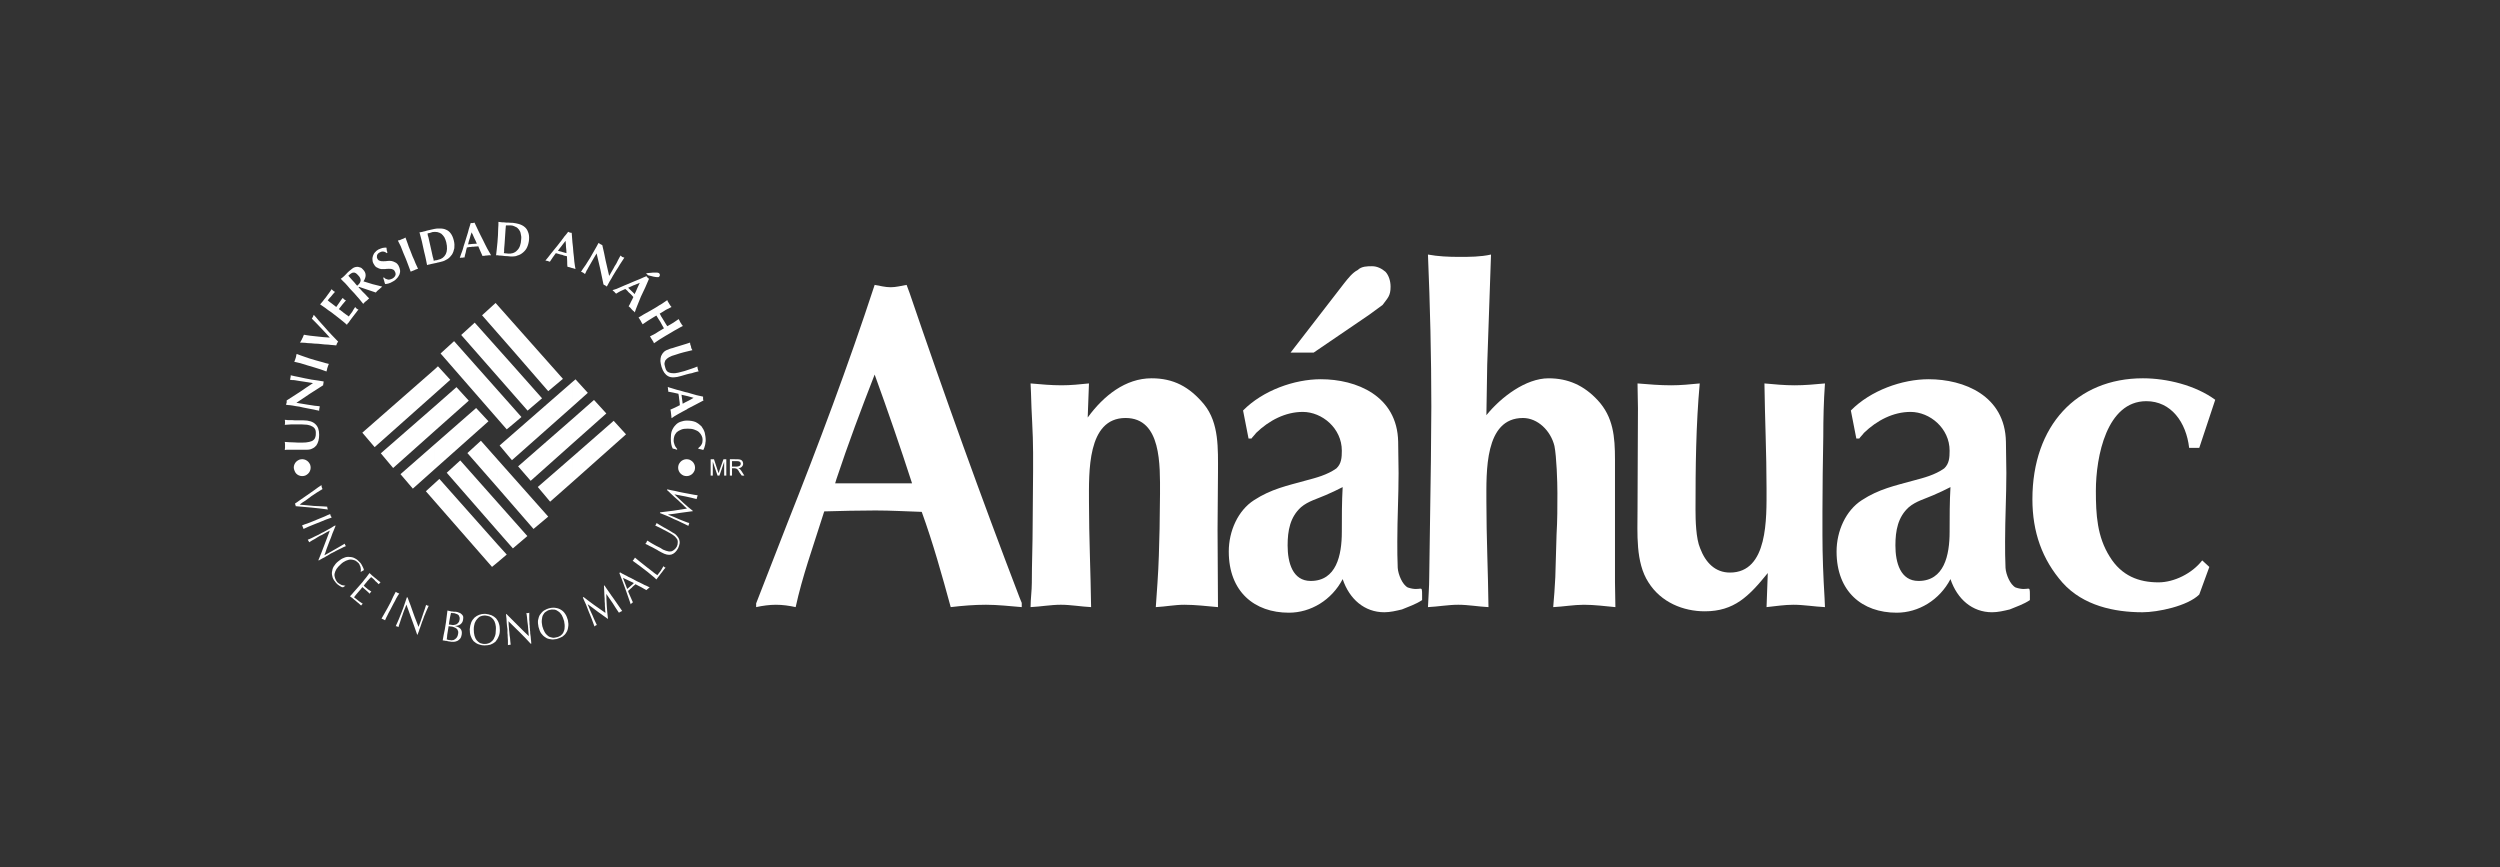 <?xml version="1.0" encoding="utf-8"?>
<!-- Generator: Adobe Illustrator 17.0.0, SVG Export Plug-In . SVG Version: 6.00 Build 0)  -->
<!DOCTYPE svg PUBLIC "-//W3C//DTD SVG 1.1//EN" "http://www.w3.org/Graphics/SVG/1.1/DTD/svg11.dtd">
<svg version="1.1" id="Capa_1" xmlns="http://www.w3.org/2000/svg" xmlns:xlink="http://www.w3.org/1999/xlink" x="0px" y="0px"
	 width="887px" height="307.699px" viewBox="0 0 887 307.699" enable-background="new 0 0 887 307.699" xml:space="preserve">
<rect x="0" y="0" width="887" height="307.699" fill="#333333" stroke="none"/>
<g>
	<g>
		<g>
			<path fill-rule="evenodd" clip-rule="evenodd" fill="#FFFFFF" d="M244.657,163.104c0.757,0.339,1.348,0.842,1.683,1.6
				c0.335,0.755,0.335,1.516,0.081,2.271c-0.335,0.757-0.839,1.347-1.596,1.682c-0.758,0.336-1.516,0.336-2.273,0.084
				c-0.758-0.336-1.343-0.842-1.684-1.599c-0.335-0.755-0.335-1.516-0.08-2.27c0.335-0.755,0.839-1.349,1.596-1.684
				C243.142,162.853,243.899,162.853,244.657,163.104L244.657,163.104z M108.272,168.742c-0.758,0.252-1.516,0.252-2.274-0.084
				c-0.757-0.335-1.261-0.925-1.51-1.682c-0.341-0.756-0.341-1.516,0-2.271c0.336-0.757,0.926-1.261,1.678-1.6
				c0.763-0.252,1.515-0.252,2.273,0.084c0.759,0.335,1.267,0.929,1.603,1.684c0.249,0.754,0.249,1.515-0.087,2.27
				C109.62,167.9,109.03,168.405,108.272,168.742z"/>
			<path fill-rule="evenodd" clip-rule="evenodd" fill="#FFFFFF" d="M181.726,124.064l12.784,14.724l5.218-4.373l-18.002-20.278
				V124.064L181.726,124.064z M181.726,150.737v-6.479l3.28,3.702L181.726,150.737L181.726,150.737z M181.726,139.463v-10.094
				l10.597,11.946l-5.131,4.375L181.726,139.463z M171.036,111.867l10.69,12.197v-9.927l-5.894-6.646L171.036,111.867
				L171.036,111.867z M181.726,129.368v10.094l-18.095-20.614l4.796-4.373L181.726,129.368L181.726,129.368z M181.726,144.258v6.479
				l-1.938,1.599l-23.474-26.924l4.795-4.376L181.726,144.258z"/>
			<path fill-rule="evenodd" clip-rule="evenodd" fill="#FFFFFF" d="M176.508,172.946l12.784,14.726l5.218-4.377l-18.002-20.274
				V172.946L176.508,172.946z M176.508,199.537v-6.395l3.28,3.618L176.508,199.537L176.508,199.537z M176.508,188.346v-10.097
				l10.597,11.945l-5.131,4.377L176.508,188.346z M165.824,160.747l10.684,12.199v-9.925l-5.889-6.647L165.824,160.747
				L165.824,160.747z M176.508,178.249v10.097L158.5,167.732l4.795-4.376L176.508,178.249L176.508,178.249z M176.508,193.143v6.395
				l-1.938,1.597l-23.474-26.84l4.795-4.376L176.508,193.143z"/>
			<path fill-rule="evenodd" clip-rule="evenodd" fill="#FFFFFF" d="M217.729,149.305l-14.722,12.874v8.917l19.102-16.992
				L217.729,149.305L217.729,149.305z M203.007,157.467v-8.749l7.74-6.814l4.379,4.793L203.007,157.467L203.007,157.467z
				 M203.007,144.342l5.554-4.963l-4.373-4.796l-1.18,1.01V144.342z M203.007,162.179l-12.2,10.601l4.379,5.217l7.821-6.901V162.179
				L203.007,162.179z M203.007,135.593v8.749l-21.368,18.931l-4.373-5.216L203.007,135.593L203.007,135.593z M203.007,148.718v8.749
				l-14.722,13.126l-4.46-5.133L203.007,148.718z"/>
			<path fill-rule="evenodd" clip-rule="evenodd" fill="#FFFFFF" d="M168.93,144.761l-14.722,12.874v8.834l19.101-16.996
				L168.93,144.761L168.93,144.761z M154.208,152.923v-8.749l7.745-6.814l4.373,4.795L154.208,152.923L154.208,152.923z
				 M154.208,139.714l5.553-4.963l-4.373-4.795l-1.18,1.093V139.714z M154.208,157.635l-12.113,10.6l4.379,5.134l7.734-6.901
				V157.635L154.208,157.635z M154.208,131.049v8.665l-21.282,18.93l-4.373-5.131L154.208,131.049L154.208,131.049z
				 M154.208,144.174v8.749l-14.722,13.126l-4.373-5.215L154.208,144.174z"/>
			<path fill-rule="evenodd" clip-rule="evenodd" fill="#FFFFFF" d="M113.235,154.272c0-1.684-0.422-2.945-1.342-3.787
				c-0.844-0.845-2.273-1.348-4.292-1.348c-0.758,0-1.516,0-2.187,0c-0.677,0-1.267,0-1.851-0.084c-0.59,0-1.098,0-1.515,0
				c-0.422-0.083-0.758-0.083-1.012-0.083c0,0.168,0.087,0.252,0.087,0.422c0,0.168,0,0.249,0,0.419c0,0.168,0,0.251,0,0.419
				c0,0.171-0.087,0.339-0.087,0.507c0.844-0.084,1.596-0.084,2.441-0.168c0.757,0,1.603,0,2.355,0c0.844,0,1.602,0,2.359,0.083
				c0.753,0,1.429,0.168,1.933,0.336c0.589,0.252,1.093,0.507,1.428,0.925c0.342,0.422,0.504,0.925,0.504,1.599
				c0,0.591,0,1.094-0.162,1.513c-0.087,0.422-0.342,0.842-0.677,1.096c-0.336,0.336-0.839,0.504-1.51,0.671
				c-0.677,0.168-1.516,0.252-2.528,0.252c-1.012,0-2.018,0-2.944-0.084c-1.006,0-2.018-0.083-3.198-0.168
				c0,0.252,0.087,0.419,0.087,0.674c0,0.252,0,0.507,0,0.759c0,0.168,0,0.419,0,0.671c0,0.254-0.087,0.506-0.087,0.757
				c0.341-0.083,0.757-0.083,1.348-0.083c0.59,0,1.348,0,2.273,0c0.249,0,0.585,0,0.926,0c0.249,0,0.585,0,0.839,0
				c0.336,0,0.671,0,1.012,0c0.416,0,0.839,0,1.261,0c0.839,0,1.516-0.084,2.1-0.421c0.59-0.254,1.012-0.59,1.435-1.093
				c0.336-0.506,0.584-1.012,0.757-1.682C113.148,155.784,113.235,155.026,113.235,154.272z"/>
			<path fill-rule="evenodd" clip-rule="evenodd" fill="#FFFFFF" d="M104.906,144.09c0.844,0.084,1.77,0.252,2.696,0.504
				c0.925,0.167,1.851,0.338,2.609,0.506c0.839,0.167,1.515,0.251,2.019,0.419c0.584,0.084,0.919,0.171,1.006,0.255
				c0-0.339,0-0.59,0.086-0.842c0-0.087,0-0.254,0.081-0.338c0-0.168,0-0.336,0.087-0.42c-0.168,0-0.342-0.084-0.504-0.084
				c-0.254,0-0.509-0.083-0.844-0.083c-0.335,0-0.757-0.084-1.261-0.17c-0.422-0.081-1.007-0.167-1.683-0.252l-2.02-0.335
				c-0.335-0.084-0.671-0.084-1.012-0.168c-0.336-0.087-0.671-0.087-1.006-0.168c3.198-2.19,6.391-4.292,9.504-6.227
				c0-0.168,0-0.419,0.087-0.674c0-0.251,0.086-0.419,0.086-0.67l-2.024-0.336c-0.839-0.086-1.597-0.254-2.354-0.338
				c-0.671-0.168-1.429-0.252-2.187-0.423c-0.758-0.167-1.516-0.335-2.354-0.504c-0.839-0.167-1.771-0.335-2.777-0.59
				c0,0.339,0,0.674-0.087,0.842c0,0.168-0.081,0.422-0.168,0.758c0.087,0,0.341,0,0.676,0.084c0.336,0,0.758,0,1.174,0.084
				c0.504,0.086,1.012,0.167,1.515,0.254c0.504,0.082,1.094,0.169,1.684,0.252l3.113,0.503c-1.597,1.01-3.113,2.103-4.628,3.115
				c-1.597,1.009-3.112,2.019-4.709,3.028c0,0.336,0,0.587,0,0.755c-0.087,0.255-0.174,0.506-0.254,0.758
				c0.422,0.084,0.925,0.171,1.429,0.171C103.476,143.836,104.147,143.922,104.906,144.09z"/>
			<path fill-rule="evenodd" clip-rule="evenodd" fill="#FFFFFF" d="M109.03,129.62l2.274,0.672c0.925,0.251,1.764,0.59,2.441,0.758
				c0.752,0.254,1.429,0.503,2.1,0.758c0-0.169,0.087-0.423,0.168-0.59c0-0.252,0.086-0.503,0.167-0.758
				c0.087-0.252,0.168-0.503,0.255-0.755c0.081-0.255,0.168-0.423,0.248-0.59c-0.751-0.168-1.428-0.336-2.186-0.589
				c-0.671-0.168-1.51-0.419-2.441-0.671l-2.268-0.674c-0.926-0.339-1.684-0.59-2.441-0.842c-0.671-0.25-1.429-0.506-2.106-0.757
				c-0.081,0.251-0.081,0.419-0.162,0.673c0,0.252-0.087,0.507-0.173,0.758c-0.081,0.251-0.168,0.504-0.249,0.757
				c-0.087,0.168-0.168,0.42-0.254,0.587c0.758,0.168,1.429,0.339,2.186,0.507C107.347,129.113,108.104,129.368,109.03,129.62z"/>
			<path fill-rule="evenodd" clip-rule="evenodd" fill="#FFFFFF" d="M117.018,119.774c-0.752-0.084-1.597-0.084-2.354-0.167
				c-0.839-0.084-1.597-0.168-2.354-0.252c-0.839-0.084-1.597-0.168-2.354-0.255c-0.757-0.08-1.516-0.251-2.106-0.336
				c-0.167,0.255-0.248,0.507-0.335,0.759c-0.081,0.167-0.167,0.419-0.336,0.671c-0.086,0.255-0.168,0.423-0.335,0.674
				c-0.087,0.255-0.255,0.422-0.422,0.674c0.509,0,1.093,0.083,1.77,0.083c0.671,0.084,1.429,0.169,2.187,0.169
				c0.757,0.083,1.597,0.167,2.435,0.167c0.844,0.084,1.602,0.168,2.441,0.254c0.757,0,1.515,0.084,2.192,0.168
				c0.751,0.083,1.342,0.083,1.851,0.168c0.081-0.251,0.162-0.422,0.248-0.674c0.168-0.252,0.255-0.503,0.422-0.674
				c-0.758-0.754-1.515-1.597-2.354-2.439c-0.845-0.841-1.602-1.767-2.359-2.608c-0.759-0.842-1.51-1.68-2.188-2.441
				c-0.671-0.839-1.26-1.512-1.764-2.015c-0.087,0.252-0.168,0.503-0.254,0.674c-0.082,0.168-0.255,0.419-0.417,0.671
				c1.007,1.01,2.1,2.103,3.193,3.28C114.918,117.42,115.931,118.598,117.018,119.774z"/>
			<path fill-rule="evenodd" clip-rule="evenodd" fill="#FFFFFF" d="M117.528,110.774l1.851,1.428
				c0.758,0.589,1.429,1.094,2.019,1.599c0.59,0.504,1.18,0.925,1.683,1.429c0.081-0.084,0.168-0.168,0.168-0.335
				c0.081-0.085,0.254-0.252,0.422-0.42c0.168-0.255,0.335-0.506,0.59-0.841c0.249-0.339,0.59-0.843,1.007-1.348
				c0.503-0.674,0.925-1.178,1.18-1.512c0.249-0.423,0.504-0.674,0.758-0.929c-0.087,0-0.173-0.084-0.254-0.084
				c-0.087-0.083-0.255-0.168-0.423-0.252c-0.081-0.167-0.255-0.251-0.336-0.335c0-0.084-0.081-0.168-0.167-0.255
				c-0.422,0.59-0.758,1.18-1.094,1.768c-0.422,0.506-0.757,1.012-1.179,1.599c-0.591-0.419-1.174-0.842-1.765-1.261
				c-0.254-0.251-0.59-0.507-0.839-0.674c-0.342-0.251-0.59-0.506-0.925-0.673c0.838-1.094,1.596-2.103,2.522-3.109
				c-0.168-0.087-0.336-0.171-0.422-0.171c-0.081-0.084-0.168-0.084-0.168-0.168c-0.168-0.087-0.255-0.168-0.255-0.252
				c-0.081,0-0.248-0.171-0.336-0.254c-0.416,0.506-0.758,1.013-1.093,1.515c-0.336,0.504-0.758,1.094-1.174,1.68
				c-0.509-0.419-1.013-0.755-1.515-1.177c-0.509-0.336-1.013-0.756-1.516-1.174c0.081-0.087,0.249-0.255,0.416-0.507
				c0.174-0.254,0.423-0.506,0.677-0.758c0.254-0.335,0.503-0.589,0.757-0.925c0.249-0.252,0.503-0.59,0.758-0.842
				c-0.168,0-0.255-0.084-0.335-0.167c-0.087,0-0.255-0.083-0.342-0.254c-0.248-0.169-0.416-0.336-0.584-0.504
				c-0.087,0.251-0.341,0.587-0.757,1.177c-0.341,0.507-0.845,1.093-1.348,1.852c-0.336,0.422-0.671,0.757-0.926,1.177
				c-0.335,0.422-0.671,0.758-1.007,1.18c0.671,0.419,1.261,0.841,1.845,1.261C116.012,109.761,116.77,110.268,117.528,110.774z"/>
			<path fill-rule="evenodd" clip-rule="evenodd" fill="#FFFFFF" d="M127.118,97.732c0.59,0.59,0.845,1.177,0.845,1.764
				c-0.087,0.59-0.341,1.097-0.931,1.6c-0.081,0.087-0.081,0.087-0.168,0.168c0,0-0.081,0.086-0.168,0.086
				c-0.335-0.338-0.584-0.673-0.925-1.093v3.87l0,0c0.677,0.754,1.18,1.429,1.689,1.935c0.503,0.587,0.92,1.177,1.423,1.768
				c0.086-0.17,0.255-0.339,0.422-0.506c0.168-0.168,0.336-0.336,0.59-0.506c0.255-0.169,0.423-0.336,0.59-0.504
				c0.168-0.17,0.336-0.335,0.503-0.422c-0.503-0.504-1.012-1.01-1.516-1.596c-0.59-0.507-1.174-1.18-1.764-1.851l-0.504-0.506
				l0.168-0.168l5.969,2.018c0.174-0.168,0.336-0.336,0.51-0.59c0.254-0.168,0.416-0.336,0.59-0.504
				c0.25-0.167,0.417-0.335,0.584-0.503c0.168-0.17,0.423-0.338,0.59-0.505c-1.093-0.255-2.187-0.59-3.361-0.842
				c-1.099-0.335-2.192-0.674-3.286-1.01c0.503-0.758,0.758-1.512,0.758-2.187c0-0.757-0.336-1.428-0.926-2.02
				c-0.335-0.42-0.671-0.672-1.093-0.756c-0.422-0.168-0.845-0.251-1.261-0.168c-0.174,0-0.335,0.084-0.503,0.084
				c-0.087,0-0.173,0.084-0.173,0.084v1.851c0.087,0,0.255,0.084,0.422,0.168C126.447,97.058,126.783,97.31,127.118,97.732z
				 M125.771,100.257c-0.758-0.761-1.429-1.6-2.186-2.441c0.336-0.339,0.676-0.59,0.925-0.759c0.341-0.251,0.59-0.335,0.845-0.335
				c0.167,0,0.248,0,0.416,0v-1.851c-0.168,0.084-0.249,0.084-0.416,0.168c-0.174,0.168-0.423,0.251-0.677,0.506
				c-0.249,0.168-0.503,0.419-0.838,0.674c-0.423,0.419-0.845,0.755-1.094,1.09c-0.255,0.252-0.503,0.507-0.758,0.758
				c-0.254,0.167-0.423,0.336-0.59,0.507c-0.168,0.083-0.336,0.251-0.503,0.335c0.503,0.504,1.006,1.094,1.596,1.6
				c0.504,0.587,1.094,1.177,1.684,1.935l1.597,1.683V100.257z"/>
			<path fill-rule="evenodd" clip-rule="evenodd" fill="#FFFFFF" d="M137.212,89.821l0.254-0.168
				c-0.086-0.335-0.167-0.674-0.254-0.925c0-0.252-0.081-0.503-0.081-0.842c-0.422-0.084-0.925,0-1.429,0.084
				c-0.422,0.087-0.925,0.339-1.515,0.59c-0.423,0.252-0.845,0.588-1.18,1.01c-0.335,0.339-0.504,0.758-0.671,1.177
				c-0.167,0.507-0.254,0.926-0.167,1.516c0,0.503,0.167,1.01,0.503,1.515c0.335,0.588,0.67,1.01,1.18,1.178
				c0.416,0.252,0.839,0.419,1.342,0.503c0.422,0,0.925,0,1.434,0c0.503-0.084,0.92-0.084,1.429-0.084c0.422,0,0.839,0,1.174,0.17
				c0.341,0.082,0.676,0.336,0.845,0.754c0.254,0.423,0.335,0.842,0.254,1.262c-0.167,0.506-0.503,0.928-1.098,1.264
				c-0.335,0.169-0.585,0.252-0.921,0.336c-0.254,0.084-0.509,0.084-0.763,0c-0.336-0.084-0.503-0.167-0.751-0.252
				c-0.255-0.167-0.422-0.335-0.59-0.505l-0.255,0.17c0.087,0.335,0.255,0.671,0.336,1.009c0.087,0.336,0.174,0.759,0.342,1.177
				c0.249,0,0.671,0,1.174-0.167c0.509-0.168,1.013-0.336,1.515-0.674c0.671-0.336,1.175-0.758,1.516-1.177
				c0.422-0.419,0.671-0.925,0.925-1.432c0.168-0.419,0.255-1.01,0.168-1.516c-0.088-0.503-0.25-1.006-0.504-1.512
				c-0.341-0.59-0.757-1.01-1.18-1.177c-0.416-0.252-0.926-0.419-1.347-0.506c-0.504-0.081-1.007-0.081-1.516,0
				c-0.504,0.087-0.92,0.087-1.429,0.087c-0.421,0-0.838,0-1.174-0.169c-0.422-0.086-0.671-0.338-0.845-0.674
				c-0.254-0.422-0.254-0.76-0.168-1.263c0.168-0.42,0.423-0.758,0.926-1.01C135.53,89.066,136.461,89.148,137.212,89.821z"/>
			<path fill-rule="evenodd" clip-rule="evenodd" fill="#FFFFFF" d="M143.108,89.741l0.925,2.184
				c0.336,0.928,0.671,1.686,0.926,2.441c0.249,0.674,0.503,1.347,0.752,2.021c0.174-0.087,0.336-0.167,0.59-0.254
				c0.174-0.085,0.422-0.169,0.677-0.252c0.248-0.168,0.503-0.254,0.758-0.336c0.162-0.087,0.416-0.17,0.59-0.17
				c-0.341-0.672-0.59-1.345-0.932-2.019c-0.248-0.671-0.589-1.513-1.006-2.357l-0.845-2.186c-0.417-0.926-0.671-1.681-0.92-2.439
				c-0.254-0.674-0.508-1.432-0.763-2.103c-0.168,0.081-0.335,0.167-0.584,0.335c-0.167,0.084-0.422,0.168-0.677,0.252
				c-0.335,0.167-0.584,0.251-0.758,0.339c-0.248,0-0.416,0.081-0.671,0.167c0.336,0.674,0.671,1.345,1.013,2.016
				C142.43,88.058,142.772,88.813,143.108,89.741z"/>
			<path fill-rule="evenodd" clip-rule="evenodd" fill="#FFFFFF" d="M155.139,82.336c0.504,0.084,1.006,0.336,1.429,0.587
				c0.417,0.338,0.758,0.758,1.093,1.261c0.249,0.507,0.504,1.094,0.671,1.768c0.422,1.767,0.335,3.196-0.168,4.208
				c-0.59,1.094-1.429,1.765-2.777,2.019c-0.087,0-0.168,0.083-0.249,0.083v0.926c0.416-0.084,0.92-0.168,1.429-0.336
				c0.839-0.167,1.51-0.507,2.187-0.928c0.671-0.42,1.174-1.01,1.596-1.597c0.423-0.674,0.671-1.432,0.845-2.27
				c0.081-0.845,0.081-1.684-0.174-2.694c-0.249-1.012-0.585-1.851-1.094-2.525c-0.416-0.59-1.006-1.093-1.677-1.345
				c-0.677-0.339-1.435-0.422-2.274-0.422c-0.254,0-0.59,0-0.839,0V82.336z M153.115,89.148l-1.093-4.877
				c-0.082-0.336-0.168-0.59-0.255-0.841c0-0.339-0.081-0.507-0.081-0.591c0.254-0.084,0.509-0.168,0.758-0.168
				c0.255-0.084,0.59-0.168,1.007-0.336c0.596-0.087,1.099-0.087,1.689,0l0,0v-1.264c-0.59,0.083-1.266,0.168-1.851,0.335
				c-0.758,0.169-1.348,0.339-1.857,0.423c-0.416,0.167-0.839,0.251-1.26,0.338c-0.249,0.081-0.504,0.168-0.759,0.168
				c-0.249,0.084-0.416,0.084-0.584,0.084c0.168,0.754,0.417,1.428,0.584,2.186c0.174,0.757,0.423,1.512,0.59,2.525l0.503,2.271
				c0.254,0.925,0.423,1.767,0.59,2.522c0.168,0.674,0.254,1.432,0.422,2.105c0.168,0,0.335-0.083,0.59-0.167
				c0.249,0,0.504-0.085,0.759-0.171c0.422-0.081,0.925-0.168,1.596-0.335c0.167,0,0.422-0.084,0.676-0.168v-0.926
				c-0.254,0.084-0.428,0.084-0.59,0.084c-0.255,0.084-0.422,0.084-0.677,0.17c0-0.086,0-0.254-0.081-0.592
				c-0.087-0.252-0.168-0.504-0.254-0.842L153.115,89.148z"/>
			<path fill-rule="evenodd" clip-rule="evenodd" fill="#FFFFFF" d="M167.669,86.541l1.515-0.083
				c-0.254-0.674-0.584-1.348-0.925-2.019c-0.169-0.422-0.417-0.925-0.59-1.348v-3.954l0,0c0.173,0,0.255,0,0.341-0.084
				c0.08,0,0.249,0,0.335-0.083c0.423,0.925,0.926,2.019,1.429,3.028c0.503,1.094,1.093,2.187,1.602,3.2
				c0.504,1.092,1.007,2.016,1.511,3.028c0.509,0.923,0.925,1.683,1.347,2.354c-0.336,0-0.59,0-0.839,0
				c-0.255,0-0.509,0.084-0.764,0.084c-0.162,0-0.416,0-0.671,0.083c-0.249,0-0.504,0-0.758,0.087
				c-0.248-0.59-0.503-1.093-0.752-1.686c-0.255-0.588-0.51-1.178-0.758-1.768c-0.335,0.087-0.763,0.087-1.093,0.087
				c-0.341,0.084-0.676,0.084-0.931,0.084V86.541z M167.334,82.42c-0.249,0.754-0.504,1.428-0.671,2.186
				c-0.255,0.671-0.423,1.345-0.591,2.102l1.597-0.168v1.01c-0.081,0-0.162,0-0.162,0c-0.342,0.084-0.59,0.084-0.931,0.084
				c-0.249,0.084-0.584,0.084-0.92,0.168c-0.167,0.59-0.341,1.177-0.422,1.767c-0.168,0.59-0.335,1.177-0.423,1.767
				c-0.167,0-0.248,0-0.422,0c-0.081,0.084-0.249,0.084-0.416,0.084c-0.087,0-0.255,0-0.422,0c-0.087,0-0.255,0.084-0.423,0.084
				c0.087-0.335,0.255-0.758,0.423-1.261c0.254-0.59,0.422-1.177,0.671-1.851c0.168-0.758,0.422-1.515,0.677-2.274
				c0.248-0.755,0.503-1.597,0.757-2.438c0.249-0.758,0.503-1.6,0.671-2.354c0.249-0.845,0.504-1.515,0.672-2.19
				c0.167,0,0.254,0,0.336,0c0.087,0,0.173,0,0.335,0v3.954C167.507,82.839,167.42,82.672,167.334,82.42z"/>
			<path fill-rule="evenodd" clip-rule="evenodd" fill="#FFFFFF" d="M181.893,80.062c0.336,0.084,0.671,0.252,1.007,0.419
				c0.503,0.171,0.844,0.507,1.18,0.926c0.335,0.423,0.59,0.929,0.671,1.516c0.168,0.59,0.254,1.261,0.168,1.935
				c-0.081,1.85-0.59,3.199-1.429,3.954c-0.423,0.506-1.013,0.841-1.597,1.009v1.177c0.584,0,1.174-0.084,1.683-0.335
				c0.752-0.168,1.429-0.588,2.019-1.094c0.585-0.503,1.094-1.094,1.428-1.851c0.336-0.758,0.59-1.681,0.672-2.609
				c0.087-1.093,0-2.019-0.336-2.773c-0.255-0.76-0.671-1.348-1.18-1.767c-0.585-0.507-1.261-0.842-2.1-1.096
				c-0.677-0.168-1.348-0.336-2.187-0.42V80.062z M179.03,86.458l0.336-5.05c0-0.335,0.087-0.671,0.087-0.926
				c0-0.251,0-0.419,0.081-0.503c0.254,0,0.509,0,0.758,0c0.255,0,0.59,0,1.013,0c0.167,0,0.422,0.083,0.59,0.083v-1.009
				c-0.168,0-0.342,0-0.509,0c-0.757-0.083-1.342-0.083-1.851-0.083c-0.503-0.084-0.925-0.084-1.261-0.084
				c-0.336,0-0.591-0.087-0.758-0.087c-0.249,0-0.503-0.081-0.671-0.081c0,0.755,0,1.513-0.081,2.27
				c0,0.674-0.087,1.599-0.087,2.525l-0.168,2.355c-0.087,0.926-0.168,1.851-0.255,2.525c-0.081,0.755-0.167,1.516-0.248,2.187
				c0.168,0,0.417,0,0.671,0c0.249,0.084,0.503,0.084,0.758,0.084c0.416,0,1.007,0.083,1.597,0.17c0.59,0,1.348,0.081,2.187,0.165
				c0.254,0,0.422,0,0.677,0v-1.177c-0.509,0.168-1.012,0.168-1.602,0.168c-0.335-0.081-0.584-0.081-0.839-0.081
				c-0.255-0.087-0.509-0.087-0.677-0.087c0-0.081,0-0.252,0.087-0.587c0-0.255,0-0.507,0-0.842L179.03,86.458z"/>
			<path fill-rule="evenodd" clip-rule="evenodd" fill="#FFFFFF" d="M200.653,85.448c-0.423,0.503-0.758,1.009-1.18,1.512v-2.018
				c0.254-0.336,0.509-0.59,0.677-0.926c0.59-0.586,1.006-1.261,1.429-1.767c0.081,0,0.254,0.087,0.335,0.171
				c0.087,0,0.168,0,0.255,0.083c0.167,0,0.249,0.084,0.335,0.084c0.168,0,0.255,0,0.336,0c0.087,1.009,0.167,2.187,0.254,3.364
				c0.168,1.18,0.255,2.357,0.335,3.534c0.168,1.178,0.249,2.271,0.336,3.28c0.167,1.097,0.254,2.022,0.422,2.693
				c-0.255-0.084-0.509-0.168-0.758-0.252c-0.254-0.084-0.422-0.084-0.67-0.168c-0.255-0.084-0.509-0.168-0.759-0.252
				c-0.255,0-0.422-0.084-0.676-0.167c-0.081-0.591-0.081-1.18-0.081-1.768c0-0.674-0.087-1.264-0.087-1.938
				c-0.416-0.081-0.757-0.168-1.093-0.251c-0.168-0.084-0.423-0.168-0.59-0.252v-1.009l1.515,0.419c0-0.755-0.081-1.429-0.168-2.187
				C200.82,86.961,200.74,86.206,200.653,85.448z M199.473,86.961c-0.081,0.085-0.081,0.171-0.168,0.252
				c-0.503,0.59-0.926,1.18-1.348,1.767l1.516,0.423v1.009c-0.168,0-0.336-0.084-0.503-0.084c-0.255-0.084-0.591-0.168-0.839-0.252
				c-0.335-0.087-0.589-0.168-0.926-0.254c-0.341,0.506-0.757,1.012-1.093,1.516c-0.341,0.506-0.677,1.009-1.012,1.516
				c-0.087,0-0.255-0.087-0.336-0.087c-0.168-0.08-0.255-0.08-0.422-0.168c-0.081,0-0.249-0.081-0.416-0.081
				c-0.087,0-0.255-0.086-0.422-0.086c0.248-0.251,0.503-0.587,0.925-1.093c0.336-0.422,0.758-0.926,1.174-1.516
				c0.509-0.587,0.926-1.177,1.435-1.764c0.584-0.678,1.093-1.349,1.597-2.019c0.336-0.338,0.59-0.76,0.839-1.096V86.961z"/>
			<path fill-rule="evenodd" clip-rule="evenodd" fill="#FFFFFF" d="M210.666,89.235c-0.422,0.754-0.844,1.512-1.348,2.354
				c-0.503,0.842-1.006,1.516-1.428,2.274c-0.509,0.674-0.845,1.26-1.18,1.683c-0.248,0.503-0.503,0.754-0.59,0.842
				c0.255,0.081,0.509,0.252,0.758,0.336c0.087,0.084,0.255,0.168,0.335,0.252c0.087,0.083,0.255,0.168,0.342,0.251
				c0.081-0.168,0.168-0.336,0.255-0.503c0.081-0.168,0.162-0.423,0.336-0.758c0.168-0.251,0.416-0.59,0.584-1.009
				c0.255-0.419,0.59-1.009,0.925-1.599l1.012-1.768c0.168-0.251,0.336-0.59,0.504-0.842c0.168-0.251,0.341-0.587,0.504-0.838
				c0.925,3.783,1.77,7.485,2.441,11.02c0.167,0.083,0.336,0.254,0.59,0.336c0.168,0.086,0.422,0.254,0.59,0.422l1.006-1.852
				c0.422-0.674,0.845-1.345,1.18-2.018c0.416-0.674,0.757-1.262,1.18-1.935c0.416-0.59,0.838-1.261,1.261-2.018
				c0.503-0.758,1.006-1.517,1.597-2.442c-0.336-0.084-0.59-0.167-0.759-0.251c-0.167-0.17-0.336-0.255-0.589-0.506
				c-0.081,0.083-0.168,0.335-0.336,0.59c-0.167,0.335-0.335,0.671-0.59,1.093c-0.167,0.419-0.416,0.842-0.671,1.345
				c-0.336,0.422-0.59,0.929-0.845,1.432l-1.597,2.776c-0.416-1.851-0.838-3.702-1.26-5.469c-0.336-1.851-0.758-3.618-1.181-5.47
				c-0.248-0.083-0.503-0.252-0.671-0.335c-0.168-0.084-0.422-0.252-0.671-0.419c-0.173,0.335-0.422,0.754-0.676,1.261
				C211.424,87.97,211.089,88.56,210.666,89.235z"/>
			<path fill-rule="evenodd" clip-rule="evenodd" fill="#FFFFFF" d="M229.762,97.478l0.087,0.17
				c0.925,0.252,1.516,0.336,2.019,0.504c0.503,0.083,0.925,0.171,1.18,0.171c0.248,0,0.416,0,0.59,0
				c0.081-0.088,0.162-0.088,0.248-0.171c0.169-0.168,0.169-0.335,0.255-0.59c0-0.168-0.087-0.336-0.255-0.587
				c-0.087-0.084-0.248-0.168-0.336-0.168c-0.086-0.084-0.335-0.084-0.671-0.084c-0.255,0-0.677,0-1.267,0
				c-0.504,0.084-1.093,0.084-1.851,0.168V97.478L229.762,97.478z M229.762,100.087V98.49l0,0c0.087,0.084,0.173,0.168,0.255,0.252
				c0.081,0.083,0.167,0.083,0.254,0.167C230.097,99.329,229.935,99.667,229.762,100.087z M229.177,96.975l0.585,0.503V96.89
				C229.593,96.975,229.426,96.975,229.177,96.975L229.177,96.975z M229.762,98.49v1.597c-0.249,0.59-0.585,1.263-0.839,1.934
				c-0.509,1.094-1.012,2.187-1.515,3.2c-0.416,1.092-0.838,2.103-1.261,3.112c-0.416,0.926-0.671,1.767-0.925,2.525
				c-0.087-0.083-0.168-0.252-0.249-0.339v-6.392l0.162,0.252c0.342-0.674,0.677-1.348,0.926-2.019
				c0.335-0.674,0.59-1.348,0.931-2.018c-0.677,0.251-1.348,0.587-2.019,0.841v-1.348c0.759-0.338,1.51-0.589,2.268-0.925
				c0.757-0.335,1.429-0.674,2.105-0.925c0.081,0.084,0.168,0.168,0.168,0.251C229.593,98.322,229.68,98.404,229.762,98.49z
				 M224.972,99.835v1.348h-0.086c-0.677,0.335-1.348,0.587-2.019,0.923l2.106,2.021v6.392c-0.086-0.083-0.255-0.168-0.341-0.251
				c-0.167-0.168-0.336-0.336-0.503-0.507c-0.168-0.168-0.336-0.419-0.503-0.587c-0.168-0.168-0.342-0.336-0.59-0.504
				c0.336-0.506,0.59-1.011,0.839-1.599c0.335-0.59,0.59-1.093,0.844-1.684c-0.254-0.251-0.509-0.59-0.757-0.841
				c-0.255-0.251-0.504-0.506-0.839-0.758c-0.174-0.252-0.422-0.419-0.591-0.673c-0.254-0.169-0.421-0.421-0.676-0.588
				c-0.59,0.252-1.174,0.503-1.683,0.758c-0.59,0.335-1.093,0.586-1.597,0.922c-0.087-0.167-0.249-0.248-0.336-0.336
				c-0.086-0.083-0.167-0.167-0.254-0.335c-0.087-0.084-0.168-0.167-0.336-0.251c-0.081-0.087-0.168-0.17-0.336-0.339
				c0.336-0.084,0.758-0.252,1.348-0.419c0.503-0.252,1.093-0.507,1.764-0.757c0.671-0.339,1.429-0.587,2.187-0.926
				C223.369,100.509,224.128,100.171,224.972,99.835L224.972,99.835z"/>
			<path fill-rule="evenodd" clip-rule="evenodd" fill="#FFFFFF" d="M235.569,116.495l-0.845,0.503
				c-0.839,0.506-1.596,0.925-2.181,1.348c-0.677,0.336-1.348,0.675-1.938,1.01c0.087,0.168,0.248,0.335,0.336,0.503
				c0.087,0.252,0.255,0.423,0.422,0.674c0.168,0.252,0.249,0.503,0.416,0.671c0.087,0.254,0.168,0.422,0.254,0.591
				c0.59-0.421,1.18-0.839,1.851-1.262c0.591-0.339,1.348-0.842,2.187-1.345l2.019-1.18c0.845-0.503,1.515-0.925,2.186-1.26
				c0.677-0.423,1.348-0.758,2.019-1.094c-0.167-0.168-0.248-0.339-0.417-0.506c-0.087-0.251-0.254-0.419-0.422-0.671
				c-0.168-0.255-0.249-0.506-0.336-0.674c-0.168-0.254-0.255-0.422-0.335-0.59c-0.591,0.423-1.18,0.842-1.851,1.264
				c-0.59,0.335-1.349,0.839-2.187,1.261c-0.174-0.251-0.342-0.59-0.59-0.926c-0.168-0.335-0.422-0.757-0.758-1.263
				c-0.341-0.503-0.59-1.007-0.844-1.345c-0.167-0.423-0.336-0.674-0.503-0.926c0.844-0.502,1.596-0.925,2.192-1.344
				c0.671-0.339,1.341-0.674,2.013-1.013c-0.168-0.165-0.249-0.336-0.417-0.503c-0.168-0.252-0.255-0.419-0.422-0.674
				c-0.168-0.252-0.254-0.504-0.423-0.672c-0.081-0.254-0.167-0.423-0.248-0.59c-0.59,0.422-1.261,0.842-1.851,1.262
				c-0.677,0.338-1.348,0.841-2.193,1.348l-2.013,1.177c-0.844,0.507-1.602,0.926-2.279,1.261c-0.584,0.422-1.261,0.757-1.845,1.096
				c0.081,0.167,0.168,0.335,0.335,0.503c0.087,0.252,0.249,0.419,0.423,0.674c0.081,0.252,0.249,0.504,0.335,0.674
				c0.168,0.168,0.249,0.42,0.335,0.587c0.59-0.419,1.18-0.842,1.852-1.261c0.59-0.339,1.348-0.842,2.186-1.348l0.845-0.503
				c0.249,0.422,0.503,0.758,0.671,1.093c0.249,0.419,0.504,0.758,0.759,1.177c0.168,0.336,0.416,0.759,0.59,1.094
				C235.147,115.737,235.401,116.156,235.569,116.495z"/>
			<path fill-rule="evenodd" clip-rule="evenodd" fill="#FFFFFF" d="M234.724,130.207c0.509,1.6,1.267,2.693,2.36,3.283
				c1.093,0.587,2.609,0.503,4.542-0.084c0.671-0.171,1.435-0.421,2.018-0.59c0.671-0.17,1.266-0.338,1.851-0.419
				c0.509-0.171,1.012-0.338,1.429-0.422c0.422-0.084,0.757-0.168,1.012-0.251c-0.081-0.085-0.168-0.252-0.254-0.339
				c0-0.167-0.081-0.335-0.081-0.419c-0.087-0.167-0.087-0.252-0.087-0.423c-0.081-0.167-0.081-0.335-0.081-0.503
				c-0.758,0.335-1.515,0.59-2.273,0.841c-0.758,0.252-1.516,0.503-2.273,0.757c-0.757,0.169-1.516,0.42-2.274,0.588
				c-0.752,0.171-1.423,0.252-2.013,0.171c-0.59,0-1.18-0.171-1.603-0.422c-0.422-0.251-0.752-0.758-0.926-1.432
				c-0.167-0.503-0.248-1.006-0.336-1.429c0-0.419,0.168-0.841,0.336-1.26c0.336-0.423,0.677-0.759,1.267-1.094
				c0.585-0.339,1.423-0.674,2.435-0.929c0.926-0.336,1.852-0.587,2.777-0.839c0.925-0.254,1.937-0.506,3.112-0.757
				c-0.081-0.171-0.249-0.423-0.336-0.59c-0.081-0.251-0.168-0.503-0.168-0.754c-0.087-0.17-0.168-0.423-0.249-0.674
				c0-0.254-0.086-0.421-0.086-0.674c-0.336,0.083-0.671,0.252-1.261,0.419c-0.503,0.168-1.267,0.422-2.193,0.674
				c-0.249,0.085-0.584,0.168-0.839,0.255c-0.255,0.083-0.59,0.167-0.839,0.251c-0.335,0.084-0.676,0.252-1.012,0.336
				c-0.335,0.084-0.757,0.168-1.174,0.336c-0.757,0.252-1.435,0.59-1.937,1.013c-0.422,0.419-0.758,0.922-1.013,1.512
				c-0.167,0.504-0.248,1.094-0.248,1.768C234.39,128.778,234.476,129.449,234.724,130.207z"/>
			<path fill-rule="evenodd" clip-rule="evenodd" fill="#FFFFFF" d="M246.086,141.145c-0.671-0.167-1.429-0.422-2.106-0.59v-1.261
				c0.255,0.084,0.509,0.168,0.845,0.252c0.758,0.251,1.596,0.422,2.354,0.673c0.845,0.168,1.597,0.336,2.274,0.503
				c0,0.168,0,0.255,0,0.339c0,0.167,0,0.252,0,0.335c0,0.168,0,0.255,0,0.336c0.081,0.087,0.081,0.254,0.168,0.338
				c-0.926,0.503-1.938,1.01-3.032,1.597c-0.838,0.421-1.764,0.925-2.609,1.347v-2.692c0-0.084,0.087-0.084,0.174-0.084
				C244.825,141.904,245.414,141.565,246.086,141.145z M243.98,140.556L243.98,140.556c-0.757-0.168-1.428-0.336-2.186-0.503
				l0.422,3.197c0.59-0.336,1.18-0.674,1.764-0.926v2.692c-0.167,0.168-0.335,0.252-0.503,0.336c-1.012,0.506-2.018,1.094-2.944,1.6
				c-0.925,0.503-1.683,1.009-2.273,1.429c0-0.337-0.082-0.588-0.082-0.843c0-0.251-0.086-0.503-0.086-0.754
				c0-0.168-0.081-0.422-0.081-0.673c0-0.252-0.087-0.507-0.168-0.759c0.585-0.251,1.094-0.506,1.684-0.757
				c0.584-0.252,1.174-0.588,1.683-0.839c0-0.423-0.087-0.761-0.087-1.096c-0.087-0.419-0.087-0.755-0.168-1.177
				c0-0.252-0.087-0.59-0.087-0.842c-0.08-0.337-0.08-0.588-0.167-0.927c-0.59-0.167-1.174-0.251-1.851-0.419
				c-0.59-0.083-1.175-0.252-1.765-0.338c0-0.083,0-0.252,0-0.419c0-0.084,0-0.252-0.087-0.339c0-0.168,0-0.336,0-0.419
				c0-0.168-0.081-0.336-0.081-0.504c0.249,0.168,0.758,0.252,1.261,0.419c0.585,0.168,1.18,0.336,1.932,0.59
				c0.677,0.168,1.435,0.336,2.187,0.588c0.59,0.17,1.099,0.338,1.683,0.422V140.556z"/>
			<path fill-rule="evenodd" clip-rule="evenodd" fill="#FFFFFF" d="M240.197,159.571l0.081-0.253
				c-0.168-0.168-0.335-0.422-0.504-0.674c-0.167-0.251-0.335-0.503-0.416-0.758c-0.087-0.251-0.168-0.587-0.255-0.842
				c-0.087-0.335-0.087-0.587-0.087-0.839c0-0.506,0.087-1.012,0.255-1.515c0.168-0.503,0.503-0.925,0.839-1.348
				c0.422-0.336,0.926-0.671,1.603-0.922c0.584-0.253,1.347-0.336,2.267-0.336c0.931,0,1.684,0.083,2.361,0.336
				c0.671,0.251,1.261,0.503,1.683,0.922c0.416,0.422,0.752,0.845,0.92,1.264c0.254,0.503,0.335,0.926,0.335,1.432
				c0,0.587-0.081,1.173-0.335,1.596c-0.249,0.506-0.671,0.925-1.174,1.345v0.254c0.255,0.083,0.59,0.083,0.839,0.168
				c0.336,0.085,0.59,0.169,0.926,0.251c0.087-0.167,0.174-0.419,0.341-0.757c0.081-0.252,0.168-0.503,0.249-0.839
				c0.087-0.338,0.168-0.673,0.168-1.012c0.086-0.335,0.086-0.67,0.086-0.923c0-0.928-0.167-1.767-0.335-2.609
				c-0.255-0.841-0.677-1.599-1.18-2.273c-0.59-0.587-1.261-1.094-2.1-1.512c-0.845-0.336-1.852-0.506-3.032-0.506
				c-0.844,0-1.601,0.17-2.273,0.419c-0.758,0.255-1.348,0.674-1.851,1.263c-0.504,0.507-0.926,1.181-1.261,2.019
				c-0.254,0.758-0.335,1.684-0.335,2.693c0,1.429,0.167,2.609,0.671,3.534c0.255,0.084,0.509,0.084,0.758,0.168
				C239.693,159.402,239.942,159.487,240.197,159.571z"/>
			<path fill-rule="evenodd" clip-rule="evenodd" fill="#FFFFFF" d="M104.656,178.672c0.081,0.168,0.081,0.251,0.168,0.503
				c0.081,0.084,0.081,0.252,0.081,0.419c1.938,0.171,3.789,0.339,5.727,0.506c1.845,0.168,3.783,0.422,5.715,0.674
				c-0.081-0.171-0.168-0.335-0.168-0.506c-0.081-0.168-0.081-0.336-0.081-0.503c-0.341,0-0.757-0.087-1.261-0.087
				c-0.503,0-1.012-0.084-1.602-0.084s-1.18-0.084-1.851-0.084c-0.59-0.084-1.174-0.084-1.765-0.168
				c-0.59-0.084-1.18-0.084-1.771-0.168c-0.584,0-1.093-0.084-1.509-0.168c0.671-0.503,1.342-1.009,2.1-1.432
				c0.671-0.503,1.348-1.006,2.02-1.512c0.676-0.423,1.348-0.926,2.018-1.345c0.671-0.423,1.348-0.844,1.938-1.18
				c0-0.167-0.081-0.251-0.168-0.419c0-0.086-0.087-0.171-0.087-0.338c0-0.084-0.081-0.168-0.081-0.336c0-0.083,0-0.251,0-0.338
				c-0.844,0.507-1.603,1.096-2.528,1.768c-0.839,0.59-1.678,1.176-2.522,1.766c-0.839,0.59-1.683,1.181-2.441,1.684
				C105.831,177.829,105.241,178.333,104.656,178.672z"/>
			<path fill-rule="evenodd" clip-rule="evenodd" fill="#FFFFFF" d="M113.403,183.97l-2.435,1.009
				c-0.677,0.254-1.261,0.507-1.938,0.759c-0.59,0.167-1.261,0.419-1.851,0.674c0.087,0.168,0.168,0.335,0.255,0.587
				c0.168,0.255,0.168,0.505,0.249,0.674c0.59-0.252,1.18-0.504,1.851-0.842c0.59-0.252,1.18-0.506,1.851-0.758l2.527-1.009
				c0.584-0.252,1.261-0.504,1.846-0.758c0.59-0.168,1.261-0.419,1.938-0.671c-0.081-0.086-0.168-0.171-0.168-0.339
				c-0.081-0.084-0.168-0.168-0.168-0.251c-0.087-0.084-0.087-0.252-0.168-0.336c0-0.084,0-0.254,0-0.336
				c-0.677,0.252-1.261,0.503-1.937,0.838C114.664,183.464,114.08,183.716,113.403,183.97z"/>
			<path fill-rule="evenodd" clip-rule="evenodd" fill="#FFFFFF" d="M112.986,198.695l0.081,0.168c0.081,0,0.255-0.083,0.423-0.254
				c0.254-0.084,0.503-0.251,0.757-0.42c0.335-0.168,0.671-0.336,1.007-0.503c0.341-0.251,0.677-0.423,1.012-0.59
				c0.335-0.252,0.671-0.422,0.925-0.59c0.336-0.167,0.59-0.336,0.839-0.419c0.254-0.17,0.677-0.335,1.093-0.589
				c0.422-0.253,0.925-0.42,1.348-0.674c0.503-0.252,0.925-0.419,1.348-0.671c0.422-0.168,0.758-0.339,0.926-0.422
				c-0.168-0.168-0.255-0.252-0.255-0.336c-0.081-0.167-0.167-0.335-0.167-0.503c-0.839,0.503-1.684,1.007-2.609,1.513
				c-0.839,0.504-1.764,1.01-2.777,1.6l-1.851,1.01c0.255-0.587,0.509-1.348,0.758-2.19c0.335-0.839,0.671-1.764,1.013-2.693
				c0.416-0.924,0.757-1.849,1.093-2.861c0.416-0.923,0.757-1.849,1.093-2.69l-0.087-0.168c-0.336,0.168-0.839,0.419-1.429,0.842
				c-0.59,0.335-1.348,0.754-2.273,1.26c-0.249,0.167-0.591,0.338-1.007,0.506c-0.422,0.249-0.757,0.42-1.18,0.671
				c-0.422,0.168-0.838,0.422-1.26,0.59c-0.422,0.168-0.757,0.419-1.174,0.587c-0.342,0.172-0.59,0.255-0.925,0.423
				c-0.254,0.084-0.422,0.168-0.509,0.168c0.087,0.168,0.167,0.336,0.254,0.503c0.168,0.168,0.168,0.255,0.254,0.423
				c0.081,0,0.167-0.088,0.417-0.255c0.167-0.081,0.422-0.249,0.671-0.419c0.255-0.168,0.59-0.337,0.931-0.505
				c0.249-0.167,0.584-0.339,0.92-0.59c0.254-0.168,0.59-0.336,0.845-0.503c0.335-0.171,0.503-0.254,0.757-0.339
				c0.671-0.419,1.261-0.754,1.765-1.009c0.422-0.171,0.757-0.419,1.006-0.503c-0.671,1.764-1.342,3.531-2.013,5.3
				C114.334,195.413,113.657,197.097,112.986,198.695z"/>
			<path fill-rule="evenodd" clip-rule="evenodd" fill="#FFFFFF" d="M121.733,208.37l0.757-0.505v-0.084
				c-0.167,0-0.335,0-0.59-0.084c-0.248,0-0.503-0.084-0.752-0.168c-0.255-0.168-0.51-0.251-0.758-0.42
				c-0.255-0.167-0.503-0.338-0.758-0.59c-0.336-0.421-0.59-0.925-0.758-1.428c-0.168-0.506-0.255-1.013-0.168-1.516
				c0.081-0.503,0.335-1.093,0.671-1.683c0.336-0.504,0.845-1.094,1.516-1.683c0.59-0.588,1.261-1.01,1.851-1.262
				c0.585-0.252,1.175-0.422,1.764-0.422c0.503,0,1.012,0.17,1.516,0.338c0.422,0.249,0.839,0.59,1.261,1.011
				c0.173,0.251,0.335,0.503,0.422,0.841c0.168,0.251,0.255,0.503,0.255,0.841c0.081,0.251,0.081,0.504,0.081,0.671
				c0,0.255-0.081,0.423-0.081,0.588l0.081,0.087c0.168-0.087,0.336-0.252,0.59-0.336c0.168-0.17,0.335-0.254,0.504-0.254
				c-0.081-0.419-0.255-0.923-0.504-1.345c-0.255-0.506-0.503-1.009-0.926-1.429c-0.504-0.59-1.093-1.096-1.765-1.432
				c-0.589-0.335-1.267-0.503-1.938-0.503c-0.59-0.084-1.348,0-2.019,0.336c-0.677,0.251-1.348,0.671-2.019,1.261
				c-0.671,0.506-1.18,1.177-1.603,1.851c-0.335,0.591-0.503,1.261-0.584,1.935c-0.087,0.674,0.081,1.348,0.248,1.935
				c0.254,0.674,0.677,1.261,1.093,1.767c0.254,0.336,0.509,0.503,0.764,0.758c0.248,0.168,0.503,0.336,0.751,0.503
				c0.255,0.171,0.422,0.254,0.591,0.338C121.484,208.37,121.652,208.37,121.733,208.37z"/>
			<path fill-rule="evenodd" clip-rule="evenodd" fill="#FFFFFF" d="M128.634,206.519l-1.77,2.02
				c-0.417,0.503-0.92,1.012-1.342,1.516c-0.422,0.503-0.845,1.006-1.348,1.513c0.336,0.254,0.677,0.505,1.007,0.757
				c0.341,0.336,0.677,0.59,1.012,0.841c0.336,0.336,0.671,0.591,1.012,0.842c0.336,0.251,0.591,0.587,0.926,0.842
				c0.081-0.086,0.081-0.17,0.248-0.337c0,0,0.087-0.084,0.174-0.169c0-0.085,0.081-0.085,0.162-0.167
				c-0.248-0.084-0.416-0.252-0.671-0.419c-0.248-0.171-0.584-0.339-0.839-0.591c-0.254-0.167-0.509-0.422-0.844-0.674
				c-0.249-0.167-0.504-0.419-0.758-0.586c0.168-0.17,0.341-0.423,0.59-0.758c0.255-0.255,0.504-0.674,0.926-1.093l1.013-1.178
				c0.081-0.171,0.167-0.254,0.248-0.338c0.087-0.084,0.174-0.169,0.255-0.252c0.081,0.168,0.249,0.252,0.504,0.503
				c0.167,0.168,0.422,0.336,0.677,0.59c0.249,0.252,0.504,0.42,0.752,0.675c0.174,0.167,0.423,0.419,0.59,0.589
				c0.087-0.171,0.168-0.255,0.254-0.422c0.081-0.084,0.255-0.167,0.336-0.336c-0.168-0.086-0.336-0.254-0.503-0.335
				c-0.255-0.171-0.422-0.338-0.677-0.424c-0.162-0.168-0.416-0.421-0.671-0.588c-0.255-0.252-0.59-0.419-0.839-0.757
				c0.081-0.084,0.248-0.336,0.503-0.672c0.255-0.254,0.504-0.59,0.759-0.928c0.248-0.251,0.503-0.503,0.671-0.758
				c0.255-0.165,0.422-0.416,0.677-0.671c0.336,0.254,0.671,0.505,0.92,0.758c0.255,0.251,0.422,0.419,0.59,0.671
				c0.254,0.17,0.422,0.338,0.59,0.506c0.168,0.168,0.423,0.422,0.59,0.591c0.087-0.088,0.168-0.255,0.336-0.336
				c0.086-0.17,0.167-0.255,0.335-0.339c-0.335-0.252-0.671-0.506-1.006-0.758c-0.341-0.335-0.677-0.587-1.012-0.838
				c-0.335-0.254-0.671-0.59-1.007-0.845c-0.254-0.251-0.59-0.587-0.925-0.842c-0.336,0.507-0.757,1.013-1.18,1.599
				C129.473,205.423,129.056,205.93,128.634,206.519z"/>
			<path fill-rule="evenodd" clip-rule="evenodd" fill="#FFFFFF" d="M138.647,213.586l-1.267,2.357
				c-0.336,0.587-0.671,1.178-1.007,1.765c-0.336,0.589-0.671,1.179-1.007,1.769c0.163,0.083,0.416,0.168,0.584,0.252
				c0.255,0.084,0.423,0.251,0.677,0.335c0.249-0.587,0.503-1.177,0.838-1.767c0.255-0.589,0.591-1.177,0.926-1.768l1.262-2.438
				c0.335-0.59,0.676-1.177,0.926-1.768c0.335-0.589,0.677-1.177,1.099-1.767c-0.173,0-0.255-0.084-0.341-0.084
				c-0.168,0-0.255-0.084-0.336-0.167c-0.087,0-0.168-0.084-0.336-0.168c-0.087-0.083-0.173-0.083-0.254-0.168
				c-0.335,0.587-0.585,1.178-0.925,1.765C139.232,212.324,138.897,212.998,138.647,213.586z"/>
			<path fill-rule="evenodd" clip-rule="evenodd" fill="#FFFFFF" d="M147.984,225.112l0.167,0.086
				c0.087-0.171,0.087-0.337,0.174-0.507c0.08-0.251,0.167-0.504,0.335-0.842c0.081-0.335,0.168-0.674,0.336-1.009
				c0.167-0.419,0.249-0.758,0.416-1.177c0.087-0.336,0.255-0.674,0.336-1.01c0.173-0.334,0.254-0.674,0.341-0.841
				c0.082-0.336,0.255-0.674,0.417-1.18c0.173-0.419,0.423-0.924,0.59-1.429c0.168-0.419,0.422-0.925,0.59-1.344
				c0.168-0.423,0.336-0.758,0.422-0.926c-0.254,0-0.341-0.084-0.509-0.084c-0.081-0.086-0.249-0.17-0.416-0.254
				c-0.254,0.928-0.59,1.851-0.925,2.777c-0.336,1.009-0.671,2.022-1.012,3.031l-0.752,2.018c-0.254-0.59-0.509-1.348-0.845-2.187
				c-0.336-0.841-0.671-1.683-1.012-2.696c-0.336-0.924-0.671-1.848-1.006-2.86c-0.422-0.922-0.671-1.851-1.007-2.69l-0.254-0.084
				c-0.087,0.335-0.255,0.838-0.51,1.512c-0.249,0.675-0.503,1.516-0.839,2.442c-0.168,0.335-0.249,0.671-0.422,1.094
				c-0.168,0.419-0.335,0.841-0.503,1.261c-0.167,0.419-0.336,0.842-0.503,1.264c-0.168,0.419-0.336,0.842-0.509,1.177
				c-0.168,0.419-0.335,0.675-0.416,0.926c-0.087,0.252-0.173,0.42-0.254,0.59c0.168,0,0.336,0.084,0.503,0.084
				c0.168,0.084,0.342,0.168,0.423,0.252c0.086-0.084,0.086-0.252,0.167-0.505c0.087-0.168,0.173-0.505,0.255-0.759
				c0.081-0.336,0.255-0.588,0.336-1.007c0.087-0.338,0.254-0.674,0.335-1.012c0.087-0.336,0.255-0.672,0.341-0.926
				c0.081-0.336,0.162-0.589,0.249-0.758c0.336-0.838,0.503-1.429,0.758-1.931c0.168-0.422,0.254-0.759,0.416-1.096
				c0.676,1.766,1.267,3.617,1.938,5.385C146.804,221.664,147.393,223.431,147.984,225.112z"/>
			<path fill-rule="evenodd" clip-rule="evenodd" fill="#FFFFFF" d="M160.519,222.338c0.173,0.084,0.335,0.168,0.503,0.168
				c0.422,0.168,0.677,0.335,0.931,0.503c0.249,0.167,0.416,0.422,0.504,0.757c0.167,0.339,0.167,0.674,0.086,1.095
				c-0.086,0.421-0.173,0.84-0.341,1.094c-0.168,0.336-0.422,0.587-0.671,0.756c-0.168,0.167-0.509,0.335-0.758,0.421
				c-0.081,0-0.167,0-0.254,0v0.588c0.173,0,0.335,0,0.503,0c0.422,0,0.845-0.168,1.266-0.336c0.336-0.167,0.671-0.422,1.007-0.842
				c0.255-0.335,0.422-0.842,0.509-1.345c0.168-0.926,0-1.6-0.421-2.106c-0.423-0.419-1.013-0.754-1.852-0.922v-0.087
				c0.757,0,1.348-0.251,1.852-0.588c0.503-0.422,0.838-0.924,0.925-1.683c0.081-0.506,0.081-0.841,0-1.18
				c-0.168-0.335-0.335-0.587-0.59-0.754c-0.254-0.252-0.503-0.42-0.839-0.507c-0.336-0.168-0.763-0.251-1.18-0.335
				c-0.255,0-0.503,0-0.757,0c-0.087,0-0.249-0.084-0.422-0.084v0.586c0.173,0,0.335,0,0.59,0c0.254,0.087,0.504,0.169,0.758,0.255
				c0.249,0.084,0.503,0.168,0.676,0.335c0.249,0.168,0.336,0.423,0.417,0.675c0.168,0.335,0.168,0.673,0.087,1.093
				c-0.087,0.423-0.168,0.757-0.422,1.009c-0.167,0.255-0.422,0.423-0.671,0.59c-0.341,0.169-0.59,0.169-0.931,0.252
				c-0.168,0-0.33,0-0.503,0V222.338z M158.922,223.682l0.254-1.512l0.585,0.084c0.341,0,0.59,0.084,0.758,0.084v-0.59
				c-0.168,0-0.336-0.083-0.504-0.083l-0.758-0.084l0.168-1.177c0.087-0.507,0.168-1.009,0.254-1.432
				c0.081-0.507,0.248-1.01,0.335-1.513c0.087,0,0.25,0,0.422,0c0.082,0,0.082,0,0.082,0.081v-0.586c-0.082,0-0.168,0-0.336,0
				c-0.168-0.085-0.422-0.085-0.671-0.169c-0.255-0.083-0.509-0.083-0.758-0.169c-0.087,0.676-0.168,1.347-0.254,2.018
				c-0.087,0.591-0.168,1.264-0.249,2.021l-0.422,2.607c-0.168,0.674-0.255,1.347-0.423,2.022c-0.081,0.674-0.254,1.261-0.335,1.935
				c0.254,0,0.422,0.083,0.671,0.083c0.254,0.084,0.423,0.084,0.671,0.084c0.254,0.083,0.428,0.083,0.677,0.168
				c0.254,0,0.503,0.084,0.671,0.084c0.254,0.084,0.504,0.084,0.758,0.084v-0.588c-0.168,0.085-0.417,0.085-0.672,0
				c-0.254,0-0.503-0.086-0.757-0.086c-0.168-0.084-0.423-0.168-0.59-0.168c0.087-0.586,0.167-1.093,0.167-1.596
				C158.755,224.777,158.841,224.272,158.922,223.682z"/>
			<path fill-rule="evenodd" clip-rule="evenodd" fill="#FFFFFF" d="M172.048,228.981c0.671,0,1.348-0.084,1.932-0.251
				c0.677-0.252,1.261-0.587,1.77-1.01c0.422-0.503,0.839-1.093,1.094-1.764c0.335-0.674,0.503-1.432,0.503-2.358
				c0-0.842-0.081-1.683-0.335-2.357c-0.168-0.671-0.59-1.345-1.007-1.848c-0.422-0.422-1.012-0.842-1.602-1.097
				c-0.671-0.252-1.429-0.419-2.187-0.503c-0.087,0-0.168,0-0.168,0v0.587c0,0,0.081,0,0.168,0c0.503,0.084,1.012,0.171,1.515,0.339
				c0.503,0.251,0.925,0.587,1.262,1.009c0.335,0.419,0.59,0.925,0.757,1.6c0.168,0.587,0.255,1.345,0.168,2.27
				c0,0.842-0.087,1.6-0.335,2.187c-0.255,0.674-0.504,1.177-0.926,1.599c-0.335,0.336-0.758,0.674-1.261,0.839
				c-0.422,0.17-0.844,0.254-1.348,0.254V228.981z M166.663,223.26c0,0.845,0.086,1.683,0.335,2.357
				c0.254,0.758,0.589,1.345,1.012,1.85c0.504,0.423,1.006,0.842,1.683,1.094c0.671,0.251,1.342,0.419,2.1,0.419
				c0.087,0,0.168,0,0.255,0v-0.504c-0.086,0-0.167,0-0.167,0c-0.59,0-1.093-0.168-1.602-0.335c-0.416-0.252-0.839-0.59-1.174-1.01
				c-0.335-0.421-0.59-0.924-0.758-1.599c-0.167-0.591-0.255-1.346-0.255-2.273c0-0.839,0.169-1.596,0.336-2.187
				c0.254-0.67,0.59-1.177,0.931-1.513c0.335-0.422,0.752-0.757,1.261-0.928c0.416-0.168,0.926-0.252,1.429-0.252v-0.587
				c-0.757,0-1.347,0.084-2.019,0.335c-0.671,0.252-1.18,0.591-1.683,1.01c-0.503,0.507-0.925,1.096-1.18,1.767
				C166.917,221.58,166.749,222.338,166.663,223.26z"/>
			<path fill-rule="evenodd" clip-rule="evenodd" fill="#FFFFFF" d="M188.285,228.394l0.255-0.084c0-0.086-0.087-0.251-0.087-0.503
				c0-0.255,0-0.506-0.081-0.845c0-0.335-0.088-0.754-0.088-1.091c-0.086-0.422-0.086-0.76-0.167-1.18c0-0.42,0-0.757-0.087-1.093
				c0-0.422,0-0.673-0.081-0.925c0-0.336,0-0.758-0.086-1.263c0-0.505,0-1.007-0.081-1.514c0-0.503,0-1.009,0-1.432
				c0-0.503,0-0.838,0-1.093c-0.255,0.087-0.342,0.167-0.503,0.167c-0.087,0-0.256,0-0.51-0.081
				c0.168,0.922,0.254,1.935,0.335,2.945c0.174,1.007,0.255,2.103,0.335,3.195l0.174,2.103c-0.422-0.419-1.012-0.925-1.683-1.596
				c-0.59-0.59-1.261-1.265-2.019-2.023c-0.677-0.673-1.435-1.429-2.105-2.103c-0.758-0.757-1.429-1.428-2.1-2.102h-0.173
				c0,0.419,0.087,0.925,0.173,1.682c0,0.674,0.081,1.513,0.168,2.523c0.081,0.339,0.081,0.758,0.167,1.177c0,0.422,0,0.928,0,1.347
				c0.081,0.419,0.081,0.926,0.081,1.348c0,0.503,0.087,0.923,0.087,1.345c0,0.335,0,0.674,0,1.009c0,0.252,0,0.42,0,0.587
				c0.168-0.084,0.336-0.084,0.503-0.084c0.168-0.084,0.336-0.084,0.504-0.084c0,0,0-0.168-0.081-0.42
				c0-0.251-0.087-0.503-0.087-0.842c0-0.336-0.082-0.673-0.082-1.009c-0.086-0.335-0.086-0.674-0.173-1.093
				c0-0.339-0.082-0.675-0.082-1.01c0-0.338-0.086-0.59-0.086-0.758c-0.081-0.842-0.081-1.515-0.168-2.018
				c0-0.507,0-0.926-0.081-1.177c1.348,1.344,2.771,2.689,4.119,4.038C185.844,225.786,187.105,227.047,188.285,228.394z"/>
			<path fill-rule="evenodd" clip-rule="evenodd" fill="#FFFFFF" d="M196.28,226.879c0.416-0.084,0.839-0.084,1.261-0.167
				c0.757-0.252,1.429-0.503,2.018-0.839c0.59-0.422,1.012-0.845,1.348-1.432c0.417-0.59,0.59-1.264,0.671-1.935
				c0.167-0.758,0.081-1.6-0.081-2.441c-0.254-0.841-0.509-1.6-0.926-2.186c-0.422-0.675-0.932-1.178-1.515-1.516
				c-0.509-0.336-1.18-0.588-1.852-0.671c-0.341-0.084-0.59-0.084-0.925-0.084v0.671c0.167,0,0.334,0,0.416,0
				c0.509,0.084,1.012,0.336,1.435,0.675c0.417,0.251,0.839,0.755,1.174,1.261c0.335,0.59,0.59,1.347,0.845,2.19
				c0.168,0.838,0.249,1.597,0.168,2.27c0,0.587-0.168,1.177-0.423,1.683c-0.255,0.506-0.59,0.842-1.006,1.178
				c-0.422,0.252-0.931,0.506-1.521,0.59c-0.33,0.084-0.753,0.168-1.088,0.168V226.879z M191.062,222.422
				c0.255,0.923,0.503,1.684,0.925,2.27c0.422,0.59,0.925,1.094,1.516,1.433c0.503,0.419,1.174,0.587,1.851,0.671
				c0.336,0.084,0.59,0.084,0.926,0.084v-0.586c-0.168,0-0.336-0.084-0.423-0.084c-0.503-0.084-1.012-0.252-1.429-0.591
				c-0.422-0.336-0.844-0.756-1.18-1.346c-0.336-0.59-0.59-1.263-0.839-2.102c-0.168-0.842-0.255-1.599-0.168-2.274
				c0.081-0.673,0.168-1.264,0.416-1.683c0.254-0.506,0.59-0.923,1.013-1.177c0.422-0.336,0.925-0.591,1.515-0.674
				c0.336-0.084,0.757-0.168,1.094-0.084v-0.671c-0.423,0-0.845,0.084-1.267,0.167c-0.752,0.168-1.429,0.504-2.019,0.84
				c-0.585,0.422-1.007,0.924-1.429,1.514c-0.335,0.503-0.503,1.178-0.671,1.935C190.807,220.822,190.894,221.58,191.062,222.422z"
				/>
			<path fill-rule="evenodd" clip-rule="evenodd" fill="#FFFFFF" d="M207.045,211.822l-0.249,0.168
				c0.336,0.755,0.671,1.597,1.094,2.438c0.335,0.841,0.671,1.683,1.006,2.609c0.336,0.842,0.758,1.767,1.093,2.693
				c0.336,0.842,0.59,1.681,0.926,2.525c0.174-0.084,0.254-0.171,0.422-0.339c0.173-0.083,0.336-0.083,0.422-0.168
				c-0.168-0.337-0.422-0.842-0.671-1.428c-0.255-0.59-0.59-1.264-0.845-1.939c-0.336-0.673-0.59-1.344-0.926-2.018
				c-0.254-0.755-0.59-1.345-0.838-2.019l0,0c1.261,0.925,2.435,1.767,3.615,2.693c1.18,0.842,2.354,1.683,3.534,2.524h0.087
				c-0.173-1.515-0.341-3.031-0.422-4.459c-0.087-1.429-0.168-2.945-0.168-4.376l0,0c0.752,1.097,1.511,2.19,2.267,3.282
				c0.677,1.094,1.435,2.271,2.187,3.364c0.087-0.081,0.254-0.081,0.342-0.168c0.081-0.083,0.167-0.083,0.249-0.167
				c0.087,0,0.254-0.084,0.335-0.169c0.087,0,0.174-0.084,0.254-0.084c-0.503-0.757-1.006-1.432-1.515-2.189
				c-0.503-0.671-1.007-1.429-1.515-2.187c-0.584-0.755-1.093-1.515-1.597-2.27c-0.59-0.758-1.093-1.599-1.683-2.441l-0.168,0.084
				c0,0.589,0.088,1.177,0.088,1.77c0,0.587,0.081,1.262,0.081,1.849c0.087,0.673,0.087,1.261,0.087,1.934
				c0.081,0.59,0.081,1.178,0.081,1.683c0.087,0.591,0.087,1.01,0.087,1.429c0.087,0.422,0.087,0.758,0.087,1.013
				c-1.348-1.013-2.696-1.851-3.957-2.78C209.573,213.756,208.312,212.828,207.045,211.822z"/>
			<path fill-rule="evenodd" clip-rule="evenodd" fill="#FFFFFF" d="M222.947,208.623c0.087-0.084,0.087-0.084,0.174-0.168
				c0.248-0.168,0.416-0.335,0.584-0.506c0.168-0.168,0.423-0.335,0.59-0.503c0.168-0.167,0.422-0.336,0.59-0.59l-1.938-0.925
				v-1.262c0.336,0.168,0.59,0.252,0.926,0.423c0.671,0.332,1.348,0.754,2.018,1.09c0.677,0.338,1.348,0.674,1.938,0.928
				c0.584,0.336,1.093,0.588,1.597,0.756c0.422,0.255,0.845,0.422,1.093,0.505c-0.168,0.085-0.249,0.169-0.336,0.253
				c-0.087,0.083-0.167,0.167-0.249,0.254c-0.086,0.081-0.255,0.165-0.342,0.249c-0.08,0.086-0.167,0.17-0.248,0.254
				c-0.168-0.084-0.422-0.254-0.758-0.422c-0.341-0.168-0.676-0.419-1.012-0.588c-0.335-0.167-0.671-0.334-1.006-0.505
				c-0.423-0.251-0.759-0.419-1.094-0.586c-0.168,0.167-0.422,0.419-0.677,0.586c-0.254,0.255-0.503,0.422-0.67,0.674
				c-0.255,0.167-0.423,0.338-0.672,0.588c-0.173,0.17-0.335,0.254-0.509,0.424V208.623L222.947,208.623z M222.947,211.989v-1.935
				c0.254,0.671,0.59,1.345,0.844,1.935c0.249,0.671,0.591,1.261,0.753,1.684c-0.081,0.167-0.249,0.251-0.416,0.334
				c-0.087,0.169-0.255,0.251-0.336,0.42C223.537,213.586,223.202,212.828,222.947,211.989z M222.53,208.958
				c0.168-0.081,0.25-0.252,0.417-0.335v0.928c0,0.081-0.081,0.081-0.081,0.165c0,0.084,0.081,0.17,0.081,0.339v1.935
				c-0.336-1.009-0.758-2.103-1.093-3.112c-0.671-1.854-1.348-3.702-2.1-5.556l0.249-0.249c0.503,0.336,1.18,0.672,1.851,1.007
				c0.335,0.168,0.757,0.339,1.093,0.59v1.262l-1.932-0.923L222.53,208.958z"/>
			<path fill-rule="evenodd" clip-rule="evenodd" fill="#FFFFFF" d="M227.661,201.305l2.187,1.68
				c0.504,0.422,1.006,0.842,1.516,1.261c0.584,0.422,1.093,0.928,1.515,1.347c0.335-0.419,0.584-0.758,0.839-1.093
				c0.254-0.339,0.503-0.674,0.758-1.013c0.335-0.332,0.584-0.754,0.839-1.093c0.255-0.335,0.509-0.671,0.844-1.007
				c-0.168,0-0.335-0.084-0.422-0.171c-0.086-0.084-0.167-0.168-0.336-0.336c-0.341,0.59-0.677,1.178-1.012,1.683
				c-0.417,0.506-0.752,1.01-1.175,1.513c-0.671-0.419-1.348-1.007-2.106-1.597c-0.757-0.589-1.683-1.264-2.696-2.105
				c-0.503-0.42-1.087-0.839-1.597-1.264c-0.503-0.417-1.007-0.839-1.51-1.259c-0.086,0.084-0.173,0.168-0.173,0.252
				c-0.081,0.168-0.162,0.252-0.248,0.336c0,0.084-0.087,0.168-0.168,0.254c-0.087,0.085-0.173,0.168-0.254,0.252
				c0.508,0.423,1.093,0.758,1.596,1.178C226.65,200.544,227.152,200.882,227.661,201.305z"/>
			<path fill-rule="evenodd" clip-rule="evenodd" fill="#FFFFFF" d="M236.998,188.765c0.255,0.168,0.59,0.335,0.926,0.504
				c0.336,0.171,0.677,0.422,1.012,0.674c0.254,0.171,0.59,0.422,0.838,0.757c0.255,0.255,0.422,0.59,0.591,0.843
				c0.087,0.338,0.168,0.754,0.087,1.094c0,0.423-0.087,0.842-0.342,1.347c-0.249,0.42-0.503,0.755-0.839,1.01
				c-0.255,0.251-0.59,0.419-0.926,0.587c-0.335,0.084-0.671,0.084-1.007,0.084c-0.342-0.084-0.677-0.167-1.012-0.251
				c-0.422-0.169-0.757-0.253-1.093-0.419c-0.335-0.255-0.677-0.423-0.925-0.59c-0.51-0.252-1.013-0.506-1.516-0.758
				c-0.503-0.252-0.925-0.503-1.348-0.755c-0.416-0.254-0.752-0.422-1.093-0.674c-0.255-0.168-0.504-0.336-0.759-0.423
				c0,0.087,0,0.168-0.08,0.255c0,0.081-0.087,0.168-0.087,0.336c-0.081,0.084-0.168,0.168-0.249,0.252
				c-0.087,0.168-0.087,0.254-0.168,0.336c0.417,0.171,0.925,0.422,1.51,0.758c0.59,0.254,1.348,0.674,2.105,1.093
				c0.336,0.171,0.671,0.338,1.013,0.59c0.335,0.167,0.671,0.338,1.087,0.59c1.348,0.758,2.528,1.01,3.453,0.758
				c0.926-0.255,1.765-1.009,2.435-2.274c0.254-0.59,0.422-1.094,0.509-1.597c0.087-0.594,0-1.097-0.168-1.6
				c-0.167-0.423-0.503-0.926-0.926-1.348c-0.336-0.419-0.838-0.755-1.515-1.09c-0.503-0.338-1.007-0.59-1.516-0.929
				c-0.503-0.251-1.093-0.587-1.509-0.839c-0.509-0.338-1.012-0.59-1.434-0.842c-0.417-0.254-0.84-0.505-1.094-0.674
				c-0.081,0.168-0.081,0.252-0.168,0.419c-0.087,0.084-0.087,0.168-0.168,0.254c-0.081,0-0.081,0.081-0.167,0.168
				c0.248,0.168,0.757,0.419,1.515,0.757C234.644,187.504,235.651,188.091,236.998,188.765z"/>
			<path fill-rule="evenodd" clip-rule="evenodd" fill="#FFFFFF" d="M234.221,181.78l-0.08,0.254
				c0.838,0.339,1.596,0.674,2.522,1.01c0.844,0.335,1.683,0.758,2.528,1.177c0.92,0.338,1.764,0.757,2.603,1.18
				c0.839,0.42,1.683,0.755,2.441,1.177c0.081-0.168,0.081-0.336,0.168-0.506c0-0.168,0.087-0.335,0.168-0.503
				c-0.416-0.084-0.926-0.252-1.509-0.506c-0.596-0.252-1.267-0.504-1.938-0.758c-0.671-0.336-1.429-0.589-2.106-0.926
				c-0.671-0.251-1.342-0.503-1.932-0.754v-0.083c1.516-0.168,2.945-0.336,4.374-0.59c1.515-0.172,2.944-0.421,4.379-0.591v-0.083
				c-1.18-0.926-2.36-1.935-3.373-2.861c-1.093-1.009-2.099-2.018-3.193-3.028l0,0c1.342,0.252,2.689,0.506,3.951,0.758
				c1.266,0.251,2.615,0.59,3.956,0.926c0-0.167,0-0.252,0.087-0.336c0-0.168,0-0.255,0.081-0.339c0-0.083,0.087-0.251,0.087-0.335
				c0-0.084,0.081-0.168,0.081-0.339c-0.839-0.084-1.678-0.251-2.522-0.419c-0.926-0.167-1.77-0.334-2.696-0.503
				c-0.839-0.168-1.764-0.337-2.69-0.59c-0.926-0.168-1.851-0.338-2.858-0.59l-0.087,0.253c0.422,0.338,0.844,0.76,1.261,1.176
				c0.422,0.422,0.926,0.844,1.348,1.265c0.503,0.422,0.925,0.841,1.429,1.26c0.422,0.423,0.845,0.842,1.26,1.178
				c0.423,0.422,0.759,0.758,1.013,1.013c0.336,0.249,0.59,0.503,0.758,0.674c-1.683,0.248-3.199,0.503-4.795,0.754
				C237.42,181.361,235.824,181.612,234.221,181.78z"/>
			<path fill-rule="evenodd" clip-rule="evenodd" fill="#FFFFFF" d="M261.316,166.3v-0.755h0.081c0.336,0,0.59-0.086,0.845-0.171
				c0.168-0.083,0.335-0.167,0.416-0.336c0.087-0.167,0.174-0.335,0.174-0.506c0-0.249-0.087-0.503-0.341-0.674
				c-0.168-0.168-0.504-0.249-0.926-0.249h-0.249v-0.674h0.249c0.509,0,0.926,0.085,1.18,0.168c0.249,0.084,0.503,0.252,0.671,0.506
				c0.167,0.336,0.254,0.588,0.254,0.923c0,0.422-0.167,0.759-0.422,1.012c-0.254,0.336-0.671,0.504-1.261,0.587
				c0.168,0.087,0.335,0.168,0.504,0.255c0.167,0.248,0.422,0.503,0.59,0.755l1.012,1.599h-0.926l-0.844-1.18
				c-0.167-0.336-0.335-0.672-0.503-0.839c-0.168-0.168-0.254-0.336-0.423-0.336C261.397,166.3,261.316,166.3,261.316,166.3z
				 M252.142,168.742v-5.805h1.18l1.347,4.122c0.162,0.422,0.249,0.674,0.336,0.842c0-0.168,0.168-0.506,0.249-0.925l1.435-4.039
				h1.006v5.805h-0.758v-4.882l-1.683,4.882h-0.671l-1.683-4.963v4.963H252.142L252.142,168.742z M261.316,162.936v0.674h-1.596
				v1.935h1.596v0.755c-0.086-0.081-0.173-0.081-0.254-0.081c-0.08,0-0.254-0.087-0.422-0.087h-0.92v2.609h-0.764v-5.805H261.316z"
				/>
		</g>
	</g>
	<g>
		<path fill="#FFFFFF" d="M268.279,215.406c2.236-0.498,4.777-0.838,7.012-0.838c2.389,0,4.77,0.34,7.008,0.838
			c2.381-10.937,6.113-21.209,9.393-31.644l0.742-2.321c6.113-0.164,12.08-0.328,18.193-0.328c5.517,0,10.89,0.328,16.407,0.498
			c4.024,11.096,7.154,22.36,10.283,33.795c4.181-0.498,8.348-0.838,12.528-0.838c4.177,0,8.497,0.498,12.671,0.838v-1.495
			l-0.746-1.822c-13.715-35.783-26.69-71.904-39.062-108.188l-1.045-2.819c-1.945,0.327-3.731,0.831-5.662,0.831
			c-1.946,0-3.732-0.505-5.671-0.831c-9.394,28.665-19.98,56.829-31.016,84.661l-11.034,28.339V215.406L268.279,215.406z
			 M296.76,170.004c4.175-12.593,8.798-24.849,13.569-37.111c4.624,12.755,9.097,25.685,13.273,38.604H296.31L296.76,170.004
			L296.76,170.004z"/>
		<path fill="#FFFFFF" d="M365.793,139.352c0.146,7.127,0.748,14.085,0.748,21.208c0,2.157,0,4.314,0,6.629
			c0,6.289-0.153,12.599-0.153,18.888c0,6.958-0.298,13.747-0.298,20.712c0,2.808-0.445,5.798-0.445,8.616
			c3.574-0.17,7.157-0.838,10.731-0.838c3.58,0,7.158,0.668,10.744,0.838c-0.158-12.432-0.753-24.851-0.753-37.283
			c0-10.435-0.743-29.819,12.979-29.819c12.823,0,12.226,16.899,12.226,26.841c0,4.139-0.152,8.29-0.152,12.422
			c-0.153,6.461-0.298,12.758-0.746,19.224c-0.147,2.808-0.451,5.798-0.597,8.616c3.428-0.17,6.71-0.838,10.137-0.838
			c4.028,0,7.905,0.498,11.928,0.838c0-9.115-0.152-18.387-0.152-27.512c0-6.781,0.152-13.411,0.152-20.207
			c0-8.453,0.448-17.561-4.917-24.191c-5.221-6.295-10.89-9.279-18.644-9.279c-9.236,0-16.997,6.132-22.666,13.922l0.45-12.098
			c-3.282,0.334-6.411,0.662-9.693,0.662c-3.727,0-7.304-0.328-11.03-0.662L365.793,139.352L365.793,139.352z"/>
		<path fill="#FFFFFF" d="M461.616,179.945c2.535-2.151,5.815-2.977,8.792-4.303c1.945-0.825,4.03-1.822,5.969-2.819
			c-0.298,5.299-0.298,10.611-0.298,15.909c0,8.287-1.939,17.389-11.035,17.389c-6.412,0-8.198-6.465-8.198-12.593
			C456.845,188.234,457.739,183.434,461.616,179.945L461.616,179.945z M444.025,155.589c0.442-0.657,1.19-1.325,1.641-1.982
			c4.618-4.478,10.433-7.462,16.547-7.462c6.86,0,13.867,5.802,13.867,13.757c0,2.48-0.152,4.631-1.939,6.296
			c-3.281,2.321-7.157,3.313-10.883,4.302c-6.556,1.825-12.226,2.977-18.345,6.966c-5.664,3.646-8.945,10.938-8.945,18.213
			c0,14.257,9.103,21.707,21.33,21.707c7.748,0,15.203-4.473,19.081-11.922c2.388,7.122,7.753,11.764,14.766,11.764
			c2.086,0,4.169-0.498,6.26-0.997c2.381-0.996,4.923-1.823,7.158-3.318v-1.652c0-4.315-0.152-1.167-5.075-2.82
			c-1.936-0.997-3.42-4.643-3.577-6.965c-0.147-3.146-0.147-6.296-0.147-9.439c0-8.119,0.45-16.066,0.45-24.187
			c0-3.646-0.146-7.45-0.146-11.096c-0.304-16.407-14.919-22.204-27.443-22.204c-9.394,0-20.576,3.975-27.588,11.096l1.944,9.941
			H444.025L444.025,155.589z M485.77,111.69c1.641-1.167,3.13-2.322,4.77-3.488c1.793-2.48,2.837-3.149,2.837-6.46
			c0-1.987-0.6-3.98-1.791-5.299c-1.345-1.161-2.983-1.987-4.77-1.987c-1.64,0-3.732,0-5.068,1.324
			c-1.945,0.997-3.434,2.984-4.778,4.643l-19.08,24.685h8.191L485.77,111.69L485.77,111.69z"/>
		<path fill="#FFFFFF" d="M529.012,90.312c-3.729,0.833-7.608,0.833-11.337,0.833c-3.721,0-7.452-0.165-11.036-0.833
			c0.752,18.06,1.197,36.122,1.197,54.011c0,6.465-0.152,12.924-0.152,19.226l-0.596,41.247c0,3.476-0.296,6.963-0.448,10.609
			c3.584-0.17,7.158-0.838,10.743-0.838c3.572,0,7.158,0.668,10.732,0.838c-0.146-12.432-0.742-24.851-0.742-37.283
			c0-10.6-0.753-29.819,12.974-29.819c5.213,0,9.837,4.472,11.174,9.941c0.748,3.811,1.046,12.593,1.046,16.731
			c0,4.813,0,9.772-0.298,14.578l-0.445,15.244c-0.152,3.476-0.448,7.122-0.746,10.609c3.578-0.17,7.304-0.838,10.884-0.838
			c3.73,0,7.462,0.498,11.18,0.838c0-2.989-0.146-5.809-0.146-8.786c0-6.963,0-13.755,0-20.707v-22.861
			c0-8.119-0.595-15.081-6.114-21.043c-4.921-5.305-10.586-7.791-17.446-7.791c-8.053,0-16.85,6.63-22.065,13.089l0.292-17.895
			L529.012,90.312L529.012,90.312z"/>
		<path fill="#FFFFFF" d="M626.77,215.406c3.13-0.34,6.411-0.838,9.547-0.838c3.724,0,7.456,0.668,11.182,0.838l-0.146-3.317
			c-0.45-7.463-0.748-14.915-0.748-22.203c0-2.818,0-5.627,0-8.446c0-8.78,0.151-17.563,0.298-26.508
			c0-6.294,0.145-12.596,0.596-18.891c-3.58,0.334-7.16,0.662-10.732,0.662c-3.585,0-7.165-0.328-10.744-0.662
			c0.157,12.427,0.747,24.853,0.747,37.282c0,10.439,0.603,29.821-12.975,29.821c-5.22,0-8.647-3.488-10.586-8.619
			c-1.495-3.478-1.641-9.937-1.641-13.753c0-14.907,0.146-29.819,1.497-44.731c-3.434,0.334-6.71,0.662-10.143,0.662
			c-4.028,0-7.906-0.328-11.928-0.662c0,2.984,0.152,5.803,0.152,8.78c0,12.099-0.152,24.027-0.152,36.122
			c0,8.281-0.749,18.555,3.876,25.677c4.471,7.122,12.378,10.269,19.98,10.269c10.442,0,15.654-5.299,22.364-13.587L626.77,215.406
			L626.77,215.406z"/>
		<path fill="#FFFFFF" d="M677.261,179.945c2.54-2.151,5.821-2.977,8.8-4.303c1.939-0.825,4.028-1.822,5.966-2.819
			c-0.304,5.299-0.304,10.611-0.304,15.909c0,8.287-1.932,17.389-11.036,17.389c-6.404,0-8.197-6.465-8.197-12.593
			C672.491,188.234,673.384,183.434,677.261,179.945L677.261,179.945z M659.669,155.589c0.444-0.657,1.19-1.325,1.641-1.982
			c4.624-4.478,10.433-7.462,16.546-7.462c6.868,0,13.868,5.802,13.868,13.757c0,2.48-0.146,4.631-1.932,6.296
			c-3.281,2.321-7.159,3.313-10.89,4.302c-6.563,1.825-12.226,2.977-18.339,6.966c-5.665,3.646-8.947,10.938-8.947,18.213
			c0,14.257,9.1,21.707,21.326,21.707c7.746,0,15.21-4.473,19.086-11.922c2.384,7.122,7.755,11.764,14.754,11.764
			c2.091,0,4.181-0.498,6.271-0.997c2.384-0.996,4.923-1.823,7.154-3.318v-1.652c0-4.315-0.146-1.167-5.068-2.82
			c-1.939-0.997-3.434-4.643-3.58-6.965c-0.152-3.146-0.152-6.296-0.152-9.439c0-8.119,0.451-16.066,0.451-24.187
			c0-3.646-0.153-7.45-0.153-11.096c-0.298-16.407-14.906-22.204-27.431-22.204c-9.395,0-20.575,3.975-27.588,11.096l1.939,9.941
			H659.669L659.669,155.589z"/>
		<path fill="#FFFFFF" d="M785.964,141.844c-7.012-5.141-17.147-7.627-25.656-7.627c-23.404,0-39.21,16.735-39.21,42.914
			c0,11.6,3.428,21.367,10.732,29.658c7.31,8.118,18.345,10.44,28.332,10.44c5.372,0,15.958-2.163,20.138-6.295l3.574-9.783
			l-2.529-2.323c-3.584,4.645-9.99,7.792-15.509,7.792c-7.011,0-13.124-2.322-17.302-9.117c-4.479-7.118-4.917-14.902-4.917-23.355
			c0-12.258,3.872-31.812,17.893-31.812c8.801,0,14.159,7.456,15.204,16.571h3.586L785.964,141.844L785.964,141.844z"/>
	</g>
</g>
</svg>
